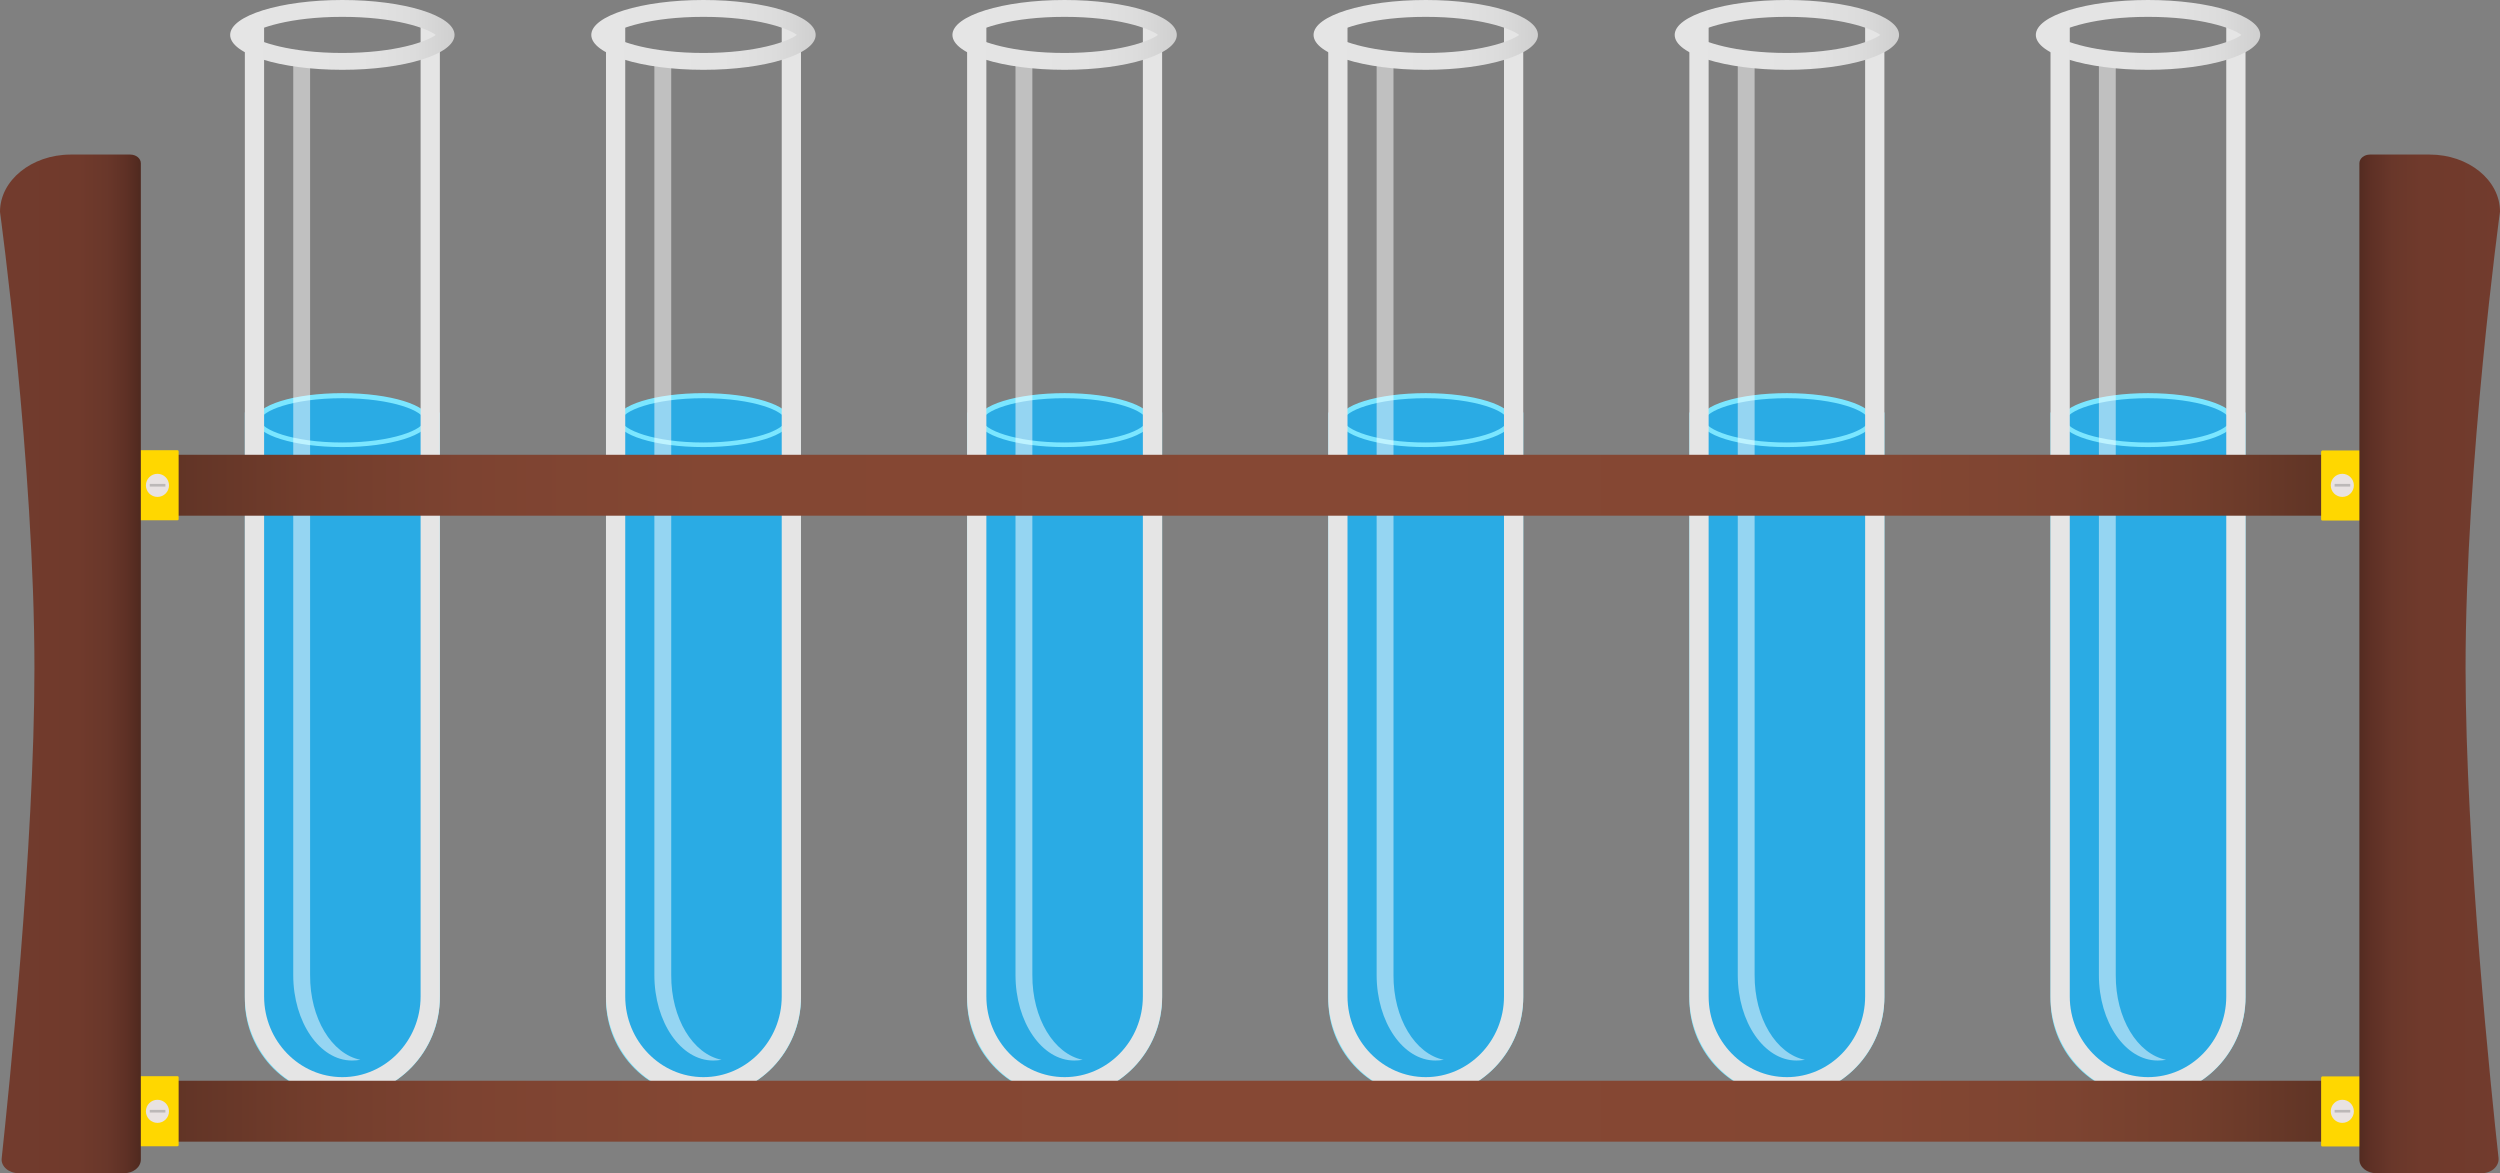 <?xml version="1.0" encoding="utf-8"?>
<!-- Generator: Adobe Illustrator 21.0.0, SVG Export Plug-In . SVG Version: 6.00 Build 0)  -->
<svg version="1.1" id="Layer_1" xmlns="http://www.w3.org/2000/svg" xmlns:xlink="http://www.w3.org/1999/xlink" x="0px" y="0px"
	 viewBox="0 0 1038.4 487.3" style="enable-background:new 0 0 1038.4 487.3;" xml:space="preserve">
<rect x="0" y="0" width="1038.4" height="487.3" fill="#808080" stroke="none"/>
<style type="text/css">
	.st0{fill:#2AABE4;}
	.st1{fill:#7BE6FF;}
	.st2{fill:#E5E5E5;}
	.st3{opacity:0.5;}
	.st4{fill:#FFFFFF;}
	.st5{fill:url(#SVGID_1_);}
	.st6{fill:url(#SVGID_2_);}
	.st7{fill:url(#SVGID_3_);}
	.st8{fill:url(#SVGID_4_);}
	.st9{fill:url(#SVGID_5_);}
	.st10{fill:url(#SVGID_6_);}
	.st11{fill:url(#SVGID_7_);}
	.st12{fill:url(#SVGID_8_);}
	.st13{fill:#FFD700;}
	.st14{fill:#E8E2E2;}
	.st15{fill:#BCB8B8;}
	.st16{fill:url(#SVGID_9_);}
	.st17{fill:url(#SVGID_10_);}
</style>
<title>TestTube</title>
<path class="st0" d="M292.2,454.6c-21.8,0-39.4-17.6-39.5-39.3V172.5l8.8,2c20.2,4.5,41.2,4.5,61.5,0l8.8-2v241.8
	c0,21.6-17.2,39.7-38.4,40.2L292.2,454.6z"/>
<path class="st1" d="M330.7,173.8v240.6c0,10.2-3.9,19.9-10.9,27.3c-6.9,7.4-16.5,11.7-26.5,12h-1.1c-21.2,0-38.4-17.1-38.5-38.3
	V173.8l7.5,1.7c20.4,4.5,41.5,4.5,61.9,0L330.7,173.8 M332.7,171.3l-10,2.2c-20.1,4.5-40.9,4.5-61,0l-10-2.2v244
	c0.1,22.3,18.2,40.4,40.5,40.3h1.1c22-0.6,39.4-19.2,39.4-41.2V171.3L332.7,171.3z"/>
<path class="st0" d="M292.2,184.7c-20.7,0-35.1-5.4-35.1-10.2s14.4-10.2,35.1-10.2s35.1,5.4,35.1,10.2S312.8,184.7,292.2,184.7z"/>
<path class="st1" d="M292.2,165.4c20.8,0,34,5.4,34,9.2s-13.3,9.2-34,9.2s-34-5.4-34-9.2S271.4,165.4,292.2,165.4 M292.2,163.3
	c-20,0-36.1,5-36.1,11.2s16.2,11.2,36.1,11.2s36.1-5,36.1-11.2S312.1,163.3,292.2,163.3z"/>
<path class="st2" d="M292.1,2.8L324.7,9v404.9c0,18.5-14.7,33.5-32.5,33.5s-32.5-15-32.5-33.5V9.4L292.1,2.8 M292,2.5l-40.3,8.2
	v403.2c0,23,18.2,41.7,40.5,41.7s40.5-18.7,40.5-41.7V10.3L292,2.5L292,2.5z"/>
<g id="Glare-3" class="st3">
	<path class="st4" d="M299.7,440.2c-1.2,0.2-2.3,0.3-3.5,0.3c-13.4,0-24.4-15.9-24.4-35.5V23.8h7V405
		C278.7,423,287.8,437.8,299.7,440.2z"/>
</g>
<linearGradient id="SVGID_1_" gradientUnits="userSpaceOnUse" x1="582.93" y1="399.57" x2="676.13" y2="399.57" gradientTransform="matrix(1 0 0 1 -337.33 -385.07)">
	<stop  offset="0" style="stop-color:#E5E5E5"/>
	<stop  offset="0.59" style="stop-color:#E3E3E3"/>
	<stop  offset="0.82" style="stop-color:#DCDCDC"/>
	<stop  offset="0.99" style="stop-color:#D0D0D0"/>
	<stop  offset="1" style="stop-color:#CFCFCF"/>
</linearGradient>
<path class="st5" d="M292.2,7c21.9,0,35.1,4.7,38.8,7.5c-3.7,2.8-17,7.5-38.8,7.5s-35.1-4.7-38.8-7.5C257.1,11.7,270.3,7,292.2,7
	 M292.2,0c-25.7,0-46.6,6.5-46.6,14.5S266.4,29,292.2,29s46.6-6.5,46.6-14.5S317.9,0,292.2,0z"/>
<path class="st0" d="M442.2,454.6c-21.8,0-39.4-17.6-39.5-39.3V172.5l8.8,2c20.2,4.5,41.2,4.5,61.5,0l8.8-2v241.8
	c0,21.6-17.2,39.7-38.4,40.2L442.2,454.6z"/>
<path class="st1" d="M480.7,173.8v240.6c0,10.2-3.9,19.9-10.9,27.3c-6.9,7.4-16.5,11.7-26.5,12h-1.1c-21.2,0-38.4-17.1-38.5-38.3
	V173.8l7.5,1.7c20.4,4.5,41.5,4.5,61.9,0L480.7,173.8 M482.7,171.3l-10,2.2c-20.1,4.5-40.9,4.5-61,0l-10-2.2v244
	c0.1,22.3,18.2,40.4,40.5,40.3h1.1c22-0.6,39.4-19.2,39.4-41.2V171.3L482.7,171.3z"/>
<path class="st0" d="M442.2,184.7c-20.7,0-35.1-5.4-35.1-10.2s14.4-10.2,35.1-10.2s35.1,5.4,35.1,10.2S462.8,184.7,442.2,184.7z"/>
<path class="st1" d="M442.2,165.4c20.8,0,34,5.4,34,9.2s-13.3,9.2-34,9.2s-34-5.4-34-9.2S421.4,165.4,442.2,165.4 M442.2,163.3
	c-20,0-36.1,5-36.1,11.2s16.2,11.2,36.1,11.2s36.1-5,36.1-11.2S462.1,163.3,442.2,163.3z"/>
<path class="st2" d="M442.1,2.8L474.7,9v404.9c0,18.5-14.7,33.5-32.5,33.5s-32.5-15-32.5-33.5V9.4L442.1,2.8 M442,2.5l-40.3,8.2
	v403.2c0,23,18.2,41.7,40.5,41.7s40.5-18.7,40.5-41.7V10.3L442,2.5L442,2.5z"/>
<g id="Glare-3_2_" class="st3">
	<path class="st4" d="M449.7,440.2c-1.2,0.2-2.3,0.3-3.5,0.3c-13.4,0-24.4-15.9-24.4-35.5V23.8h7V405
		C428.7,423,437.8,437.8,449.7,440.2z"/>
</g>
<linearGradient id="SVGID_2_" gradientUnits="userSpaceOnUse" x1="732.93" y1="399.57" x2="826.13" y2="399.57" gradientTransform="matrix(1 0 0 1 -337.33 -385.07)">
	<stop  offset="0" style="stop-color:#E5E5E5"/>
	<stop  offset="0.59" style="stop-color:#E3E3E3"/>
	<stop  offset="0.82" style="stop-color:#DCDCDC"/>
	<stop  offset="0.99" style="stop-color:#D0D0D0"/>
	<stop  offset="1" style="stop-color:#CFCFCF"/>
</linearGradient>
<path class="st6" d="M442.2,7c21.9,0,35.1,4.7,38.8,7.5c-3.7,2.8-17,7.5-38.8,7.5s-35.1-4.7-38.8-7.5C407.1,11.7,420.3,7,442.2,7
	 M442.2,0c-25.7,0-46.6,6.5-46.6,14.5S416.4,29,442.2,29s46.6-6.5,46.6-14.5S467.9,0,442.2,0z"/>
<path class="st0" d="M592.2,454.6c-21.8,0-39.4-17.6-39.5-39.3V172.5l8.8,2c20.2,4.5,41.2,4.5,61.5,0l8.8-2v241.8
	c0,21.6-17.2,39.7-38.4,40.2L592.2,454.6z"/>
<path class="st1" d="M630.7,173.8v240.6c0,10.2-3.9,19.9-10.9,27.3c-6.9,7.4-16.5,11.7-26.6,12h-1.1c-21.2,0-38.4-17.1-38.5-38.3
	V173.8l7.5,1.7c20.4,4.5,41.5,4.5,61.9,0L630.7,173.8 M632.7,171.3l-10,2.2c-20.1,4.5-40.9,4.5-61,0l-10-2.2v244
	c0.1,22.3,18.2,40.4,40.5,40.3h1.1c22-0.6,39.4-19.2,39.4-41.2V171.3L632.7,171.3z"/>
<path class="st0" d="M592.2,184.7c-20.7,0-35.1-5.4-35.1-10.2s14.4-10.2,35.1-10.2s35.1,5.4,35.1,10.2S612.8,184.7,592.2,184.7z"/>
<path class="st1" d="M592.2,165.4c20.8,0,34,5.4,34,9.2s-13.3,9.2-34,9.2s-34-5.4-34-9.2S571.4,165.4,592.2,165.4 M592.2,163.3
	c-20,0-36.1,5-36.1,11.2s16.2,11.2,36.1,11.2c19.9,0,36.1-5,36.1-11.2S612.1,163.3,592.2,163.3z"/>
<path class="st2" d="M592.1,2.8L624.7,9v404.9c0,18.5-14.7,33.5-32.5,33.5s-32.5-15-32.5-33.5V9.4L592.1,2.8 M592,2.5l-40.3,8.2
	v403.2c0,23,18.2,41.7,40.5,41.7s40.5-18.7,40.5-41.7V10.3L592,2.5L592,2.5z"/>
<g id="Glare-3_3_" class="st3">
	<path class="st4" d="M599.7,440.2c-1.2,0.2-2.3,0.3-3.5,0.3c-13.4,0-24.4-15.9-24.4-35.5V23.8h7V405
		C578.7,423,587.8,437.8,599.7,440.2z"/>
</g>
<linearGradient id="SVGID_3_" gradientUnits="userSpaceOnUse" x1="882.93" y1="399.57" x2="976.13" y2="399.57" gradientTransform="matrix(1 0 0 1 -337.33 -385.07)">
	<stop  offset="0" style="stop-color:#E5E5E5"/>
	<stop  offset="0.59" style="stop-color:#E3E3E3"/>
	<stop  offset="0.82" style="stop-color:#DCDCDC"/>
	<stop  offset="0.99" style="stop-color:#D0D0D0"/>
	<stop  offset="1" style="stop-color:#CFCFCF"/>
</linearGradient>
<path class="st7" d="M592.2,7c21.9,0,35.1,4.7,38.8,7.5c-3.7,2.8-17,7.5-38.8,7.5s-35.1-4.7-38.8-7.5C557.1,11.7,570.3,7,592.2,7
	 M592.2,0c-25.7,0-46.6,6.5-46.6,14.5S566.4,29,592.2,29c25.7,0,46.6-6.5,46.6-14.5S617.9,0,592.2,0z"/>
<path class="st0" d="M742.2,454.6c-21.8,0-39.4-17.6-39.5-39.3V172.5l8.8,2c20.2,4.5,41.2,4.5,61.5,0l8.8-2v241.8
	c0,21.6-17.2,39.7-38.4,40.2L742.2,454.6z"/>
<path class="st1" d="M780.7,173.8v240.6c0,10.2-3.9,19.9-10.9,27.3c-6.9,7.4-16.5,11.7-26.6,12h-1.1c-21.2,0-38.4-17.1-38.5-38.3
	V173.8l7.5,1.7c20.4,4.5,41.5,4.5,61.9,0L780.7,173.8 M782.7,171.3l-10,2.2c-20.1,4.5-40.9,4.5-61,0l-10-2.2v244
	c0.1,22.3,18.2,40.4,40.5,40.3h1.1c22-0.6,39.4-19.2,39.4-41.2V171.3L782.7,171.3z"/>
<path class="st0" d="M742.2,184.7c-20.7,0-35.1-5.4-35.1-10.2s14.4-10.2,35.1-10.2s35.1,5.4,35.1,10.2S762.8,184.7,742.2,184.7z"/>
<path class="st1" d="M742.2,165.4c20.8,0,34,5.4,34,9.2s-13.3,9.2-34,9.2s-34-5.4-34-9.2S721.4,165.4,742.2,165.4 M742.2,163.3
	c-20,0-36.1,5-36.1,11.2s16.2,11.2,36.1,11.2c19.9,0,36.1-5,36.1-11.2S762.1,163.3,742.2,163.3z"/>
<path class="st2" d="M742.1,2.8L774.7,9v404.9c0,18.5-14.7,33.5-32.5,33.5s-32.5-15-32.5-33.5V9.4L742.1,2.8 M742,2.5l-40.3,8.2
	v403.2c0,23,18.2,41.7,40.5,41.7s40.5-18.7,40.5-41.7V10.3L742,2.5L742,2.5z"/>
<g id="Glare-3_4_" class="st3">
	<path class="st4" d="M749.7,440.2c-1.2,0.2-2.3,0.3-3.5,0.3c-13.4,0-24.4-15.9-24.4-35.5V23.8h7V405
		C728.7,423,737.8,437.8,749.7,440.2z"/>
</g>
<linearGradient id="SVGID_4_" gradientUnits="userSpaceOnUse" x1="1032.93" y1="399.57" x2="1126.13" y2="399.57" gradientTransform="matrix(1 0 0 1 -337.33 -385.07)">
	<stop  offset="0" style="stop-color:#E5E5E5"/>
	<stop  offset="0.59" style="stop-color:#E3E3E3"/>
	<stop  offset="0.82" style="stop-color:#DCDCDC"/>
	<stop  offset="0.99" style="stop-color:#D0D0D0"/>
	<stop  offset="1" style="stop-color:#CFCFCF"/>
</linearGradient>
<path class="st8" d="M742.2,7c21.9,0,35.1,4.7,38.8,7.5c-3.7,2.8-17,7.5-38.8,7.5s-35.1-4.7-38.8-7.5C707.1,11.7,720.3,7,742.2,7
	 M742.2,0c-25.7,0-46.6,6.5-46.6,14.5S716.4,29,742.2,29c25.7,0,46.6-6.5,46.6-14.5S767.9,0,742.2,0z"/>
<path class="st0" d="M892.2,454.6c-21.8,0-39.4-17.6-39.5-39.3V172.5l8.8,2c20.2,4.5,41.2,4.5,61.5,0l8.8-2v241.8
	c0,21.6-17.2,39.7-38.4,40.2L892.2,454.6z"/>
<path class="st1" d="M930.7,173.8v240.6c0,10.2-3.9,19.9-10.9,27.3c-6.9,7.4-16.5,11.7-26.6,12h-1.1c-21.2,0-38.4-17.1-38.5-38.3
	V173.8l7.5,1.7c20.4,4.5,41.5,4.5,61.9,0L930.7,173.8 M932.7,171.3l-10,2.2c-20.1,4.5-40.9,4.5-61,0l-10-2.2v244
	c0.1,22.3,18.2,40.4,40.5,40.3h1.1c22-0.6,39.4-19.2,39.4-41.2V171.3L932.7,171.3z"/>
<path class="st0" d="M892.2,184.7c-20.7,0-35.1-5.4-35.1-10.2s14.4-10.2,35.1-10.2s35.1,5.4,35.1,10.2S912.8,184.7,892.2,184.7z"/>
<path class="st1" d="M892.2,165.4c20.8,0,34,5.4,34,9.2s-13.3,9.2-34,9.2s-34-5.4-34-9.2S871.4,165.4,892.2,165.4 M892.2,163.3
	c-20,0-36.1,5-36.1,11.2s16.2,11.2,36.1,11.2c19.9,0,36.1-5,36.1-11.2S912.1,163.3,892.2,163.3z"/>
<path class="st2" d="M892.1,2.8L924.7,9v404.9c0,18.5-14.7,33.5-32.5,33.5s-32.5-15-32.5-33.5V9.4L892.1,2.8 M892,2.5l-40.3,8.2
	v403.2c0,23,18.2,41.7,40.5,41.7s40.5-18.7,40.5-41.7V10.3L892,2.5L892,2.5z"/>
<g id="Glare-3_5_" class="st3">
	<path class="st4" d="M899.7,440.2c-1.2,0.2-2.3,0.3-3.5,0.3c-13.4,0-24.4-15.9-24.4-35.5V23.8h7V405
		C878.7,423,887.8,437.8,899.7,440.2z"/>
</g>
<linearGradient id="SVGID_5_" gradientUnits="userSpaceOnUse" x1="1182.93" y1="399.57" x2="1276.13" y2="399.57" gradientTransform="matrix(1 0 0 1 -337.33 -385.07)">
	<stop  offset="0" style="stop-color:#E5E5E5"/>
	<stop  offset="0.59" style="stop-color:#E3E3E3"/>
	<stop  offset="0.82" style="stop-color:#DCDCDC"/>
	<stop  offset="0.99" style="stop-color:#D0D0D0"/>
	<stop  offset="1" style="stop-color:#CFCFCF"/>
</linearGradient>
<path class="st9" d="M892.2,7c21.9,0,35.1,4.7,38.8,7.5c-3.7,2.8-17,7.5-38.8,7.5s-35.1-4.7-38.8-7.5C857.1,11.7,870.3,7,892.2,7
	 M892.2,0c-25.7,0-46.6,6.5-46.6,14.5S866.4,29,892.2,29c25.7,0,46.6-6.5,46.6-14.5S917.9,0,892.2,0z"/>
<path class="st0" d="M142.2,454.6c-21.8,0-39.4-17.6-39.5-39.3V172.5l8.8,2c20.2,4.5,41.2,4.5,61.5,0l8.8-2v241.8
	c0,21.6-17.2,39.7-38.4,40.2L142.2,454.6z"/>
<path class="st1" d="M180.7,173.8v240.6c0,10.2-3.9,19.9-10.9,27.3c-6.9,7.4-16.5,11.7-26.5,12h-1.1c-21.2,0-38.4-17.1-38.5-38.3
	V173.8l7.5,1.7c20.4,4.5,41.5,4.5,61.9,0L180.7,173.8 M182.7,171.3l-10,2.2c-20.1,4.5-40.9,4.5-61,0l-10-2.2v244
	c0.1,22.3,18.2,40.4,40.5,40.3h1.1c22-0.6,39.4-19.2,39.4-41.2L182.7,171.3L182.7,171.3z"/>
<path class="st0" d="M142.2,184.7c-20.7,0-35.1-5.4-35.1-10.2s14.4-10.2,35.1-10.2s35.1,5.4,35.1,10.2S162.8,184.7,142.2,184.7z"/>
<path class="st1" d="M142.2,165.4c20.8,0,34,5.4,34,9.2s-13.3,9.2-34,9.2s-34-5.4-34-9.2S121.4,165.4,142.2,165.4 M142.2,163.3
	c-20,0-36.1,5-36.1,11.2s16.2,11.2,36.1,11.2s36.1-5,36.1-11.2S162.1,163.3,142.2,163.3z"/>
<path class="st2" d="M142.1,2.8L174.7,9v404.9c0,18.5-14.7,33.5-32.5,33.5s-32.5-15-32.5-33.5V9.4L142.1,2.8 M142,2.5l-40.3,8.2
	v403.2c0,23,18.2,41.7,40.5,41.7s40.5-18.7,40.5-41.7V10.3L142,2.5L142,2.5z"/>
<g id="Glare-3_1_" class="st3">
	<path class="st4" d="M149.7,440.2c-1.2,0.2-2.3,0.3-3.5,0.3c-13.4,0-24.4-15.9-24.4-35.5V23.8h7V405
		C128.7,423,137.8,437.8,149.7,440.2z"/>
</g>
<linearGradient id="SVGID_6_" gradientUnits="userSpaceOnUse" x1="432.93" y1="399.57" x2="526.13" y2="399.57" gradientTransform="matrix(1 0 0 1 -337.33 -385.07)">
	<stop  offset="0" style="stop-color:#E5E5E5"/>
	<stop  offset="0.59" style="stop-color:#E3E3E3"/>
	<stop  offset="0.82" style="stop-color:#DCDCDC"/>
	<stop  offset="0.99" style="stop-color:#D0D0D0"/>
	<stop  offset="1" style="stop-color:#CFCFCF"/>
</linearGradient>
<path class="st10" d="M142.2,7c21.9,0,35.1,4.7,38.8,7.5c-3.7,2.8-17,7.5-38.8,7.5s-35.1-4.7-38.8-7.5C107.1,11.7,120.3,7,142.2,7
	 M142.2,0c-25.7,0-46.6,6.5-46.6,14.5S116.4,29,142.2,29s46.6-6.5,46.6-14.5S167.9,0,142.2,0z"/>
<g id="Table_tube">
	
		<linearGradient id="SVGID_7_" gradientUnits="userSpaceOnUse" x1="54" y1="479.55" x2="980" y2="479.55" gradientTransform="matrix(1 0 0 1 0 -278)">
		<stop  offset="0" style="stop-color:#593023"/>
		<stop  offset="2.000000e-02" style="stop-color:#613426"/>
		<stop  offset="8.000000e-02" style="stop-color:#723D2C"/>
		<stop  offset="0.15" style="stop-color:#7D4331"/>
		<stop  offset="0.26" style="stop-color:#844733"/>
		<stop  offset="0.54" style="stop-color:#864834"/>
		<stop  offset="0.78" style="stop-color:#844733"/>
		<stop  offset="0.87" style="stop-color:#7D4431"/>
		<stop  offset="0.93" style="stop-color:#723E2C"/>
		<stop  offset="0.98" style="stop-color:#613526"/>
		<stop  offset="1" style="stop-color:#593123"/>
	</linearGradient>
	<rect x="54" y="188.9" class="st11" width="926" height="25.3"/>
	
		<linearGradient id="SVGID_8_" gradientUnits="userSpaceOnUse" x1="54" y1="739.55" x2="980" y2="739.55" gradientTransform="matrix(1 0 0 1 0 -278)">
		<stop  offset="0" style="stop-color:#593023"/>
		<stop  offset="2.000000e-02" style="stop-color:#613426"/>
		<stop  offset="8.000000e-02" style="stop-color:#723D2C"/>
		<stop  offset="0.15" style="stop-color:#7D4331"/>
		<stop  offset="0.26" style="stop-color:#844733"/>
		<stop  offset="0.54" style="stop-color:#864834"/>
		<stop  offset="0.78" style="stop-color:#844733"/>
		<stop  offset="0.87" style="stop-color:#7D4431"/>
		<stop  offset="0.93" style="stop-color:#723E2C"/>
		<stop  offset="0.98" style="stop-color:#613526"/>
		<stop  offset="1" style="stop-color:#593123"/>
	</linearGradient>
	<rect x="54" y="448.9" class="st12" width="926" height="25.3"/>
	<path class="st13" d="M73.7,216.1h-20c-0.3,0-0.5-0.2-0.5-0.5v-28.1c0-0.3,0.2-0.5,0.5-0.5h20c0.3,0,0.5,0.2,0.5,0.5v28.1
		C74.2,215.9,74,216.1,73.7,216.1z"/>
	<circle class="st14" cx="65.4" cy="201.6" r="4.8"/>
	<rect x="62.2" y="201" class="st15" width="6.5" height="1.1"/>
	<path class="st13" d="M73.7,476.1h-20c-0.3,0-0.5-0.2-0.5-0.5v-28.1c0-0.3,0.2-0.5,0.5-0.5h20c0.3,0,0.5,0.2,0.5,0.5v28.1
		C74.2,475.9,74,476.1,73.7,476.1z"/>
	<circle class="st14" cx="65.4" cy="461.6" r="4.8"/>
	<rect x="62.2" y="461" class="st15" width="6.5" height="1.1"/>
	
		<linearGradient id="SVGID_9_" gradientUnits="userSpaceOnUse" x1="337.33" y1="660.82" x2="395.83" y2="660.82" gradientTransform="matrix(1 0 0 1 -337.33 -385.07)">
		<stop  offset="0" style="stop-color:#723B2D"/>
		<stop  offset="0.56" style="stop-color:#703A2C"/>
		<stop  offset="0.76" style="stop-color:#69372A"/>
		<stop  offset="0.9" style="stop-color:#5E3025"/>
		<stop  offset="1" style="stop-color:#4F291F"/>
	</linearGradient>
	<path class="st16" d="M7.7,487.3h43.8c3.9,0,7-2.5,7-5.7V67.8c0-2-2-3.6-4.4-3.6H29.2C13.1,64.3,0,74.9,0,88
		c0,0,14.3,104.6,14.3,189.6c0,73.8-10.8,177.3-13.6,203.5C0.3,484.4,3.6,487.3,7.7,487.3z"/>
	<path class="st13" d="M964.6,447.1h20c0.3,0,0.5,0.2,0.5,0.5v28.1c0,0.3-0.2,0.5-0.5,0.5h-20c-0.3,0-0.5-0.2-0.5-0.5v-28.1
		C964.2,447.3,964.4,447.1,964.6,447.1z"/>
	<circle class="st14" cx="972.9" cy="461.6" r="4.8"/>
	<rect x="969.7" y="461" class="st15" width="6.5" height="1.1"/>
	<path class="st13" d="M964.6,187.1h20c0.3,0,0.5,0.2,0.5,0.5v28.1c0,0.3-0.2,0.5-0.5,0.5h-20c-0.3,0-0.5-0.2-0.5-0.5v-28.1
		C964.2,187.3,964.4,187.1,964.6,187.1z"/>
	<circle class="st14" cx="972.9" cy="201.6" r="4.8"/>
	<rect x="969.7" y="201" class="st15" width="6.5" height="1.1"/>
	
		<linearGradient id="SVGID_10_" gradientUnits="userSpaceOnUse" x1="1379" y1="660.82" x2="1315.8" y2="660.82" gradientTransform="matrix(1 0 0 1 -337.33 -385.07)">
		<stop  offset="0" style="stop-color:#723B2D"/>
		<stop  offset="0.56" style="stop-color:#703A2C"/>
		<stop  offset="0.76" style="stop-color:#69372A"/>
		<stop  offset="0.9" style="stop-color:#5E3025"/>
		<stop  offset="1" style="stop-color:#4F291F"/>
	</linearGradient>
	<path class="st17" d="M1030.8,487.3H987c-3.9,0-7-2.5-7-5.7V67.8c0-2,2-3.6,4.4-3.6h24.8c16.1,0,29.2,10.6,29.2,23.7
		c0,0-14.3,104.6-14.3,189.6c0,73.8,10.8,177.3,13.7,203.5C1038.1,484.4,1034.9,487.3,1030.8,487.3z"/>
</g>
</svg>
